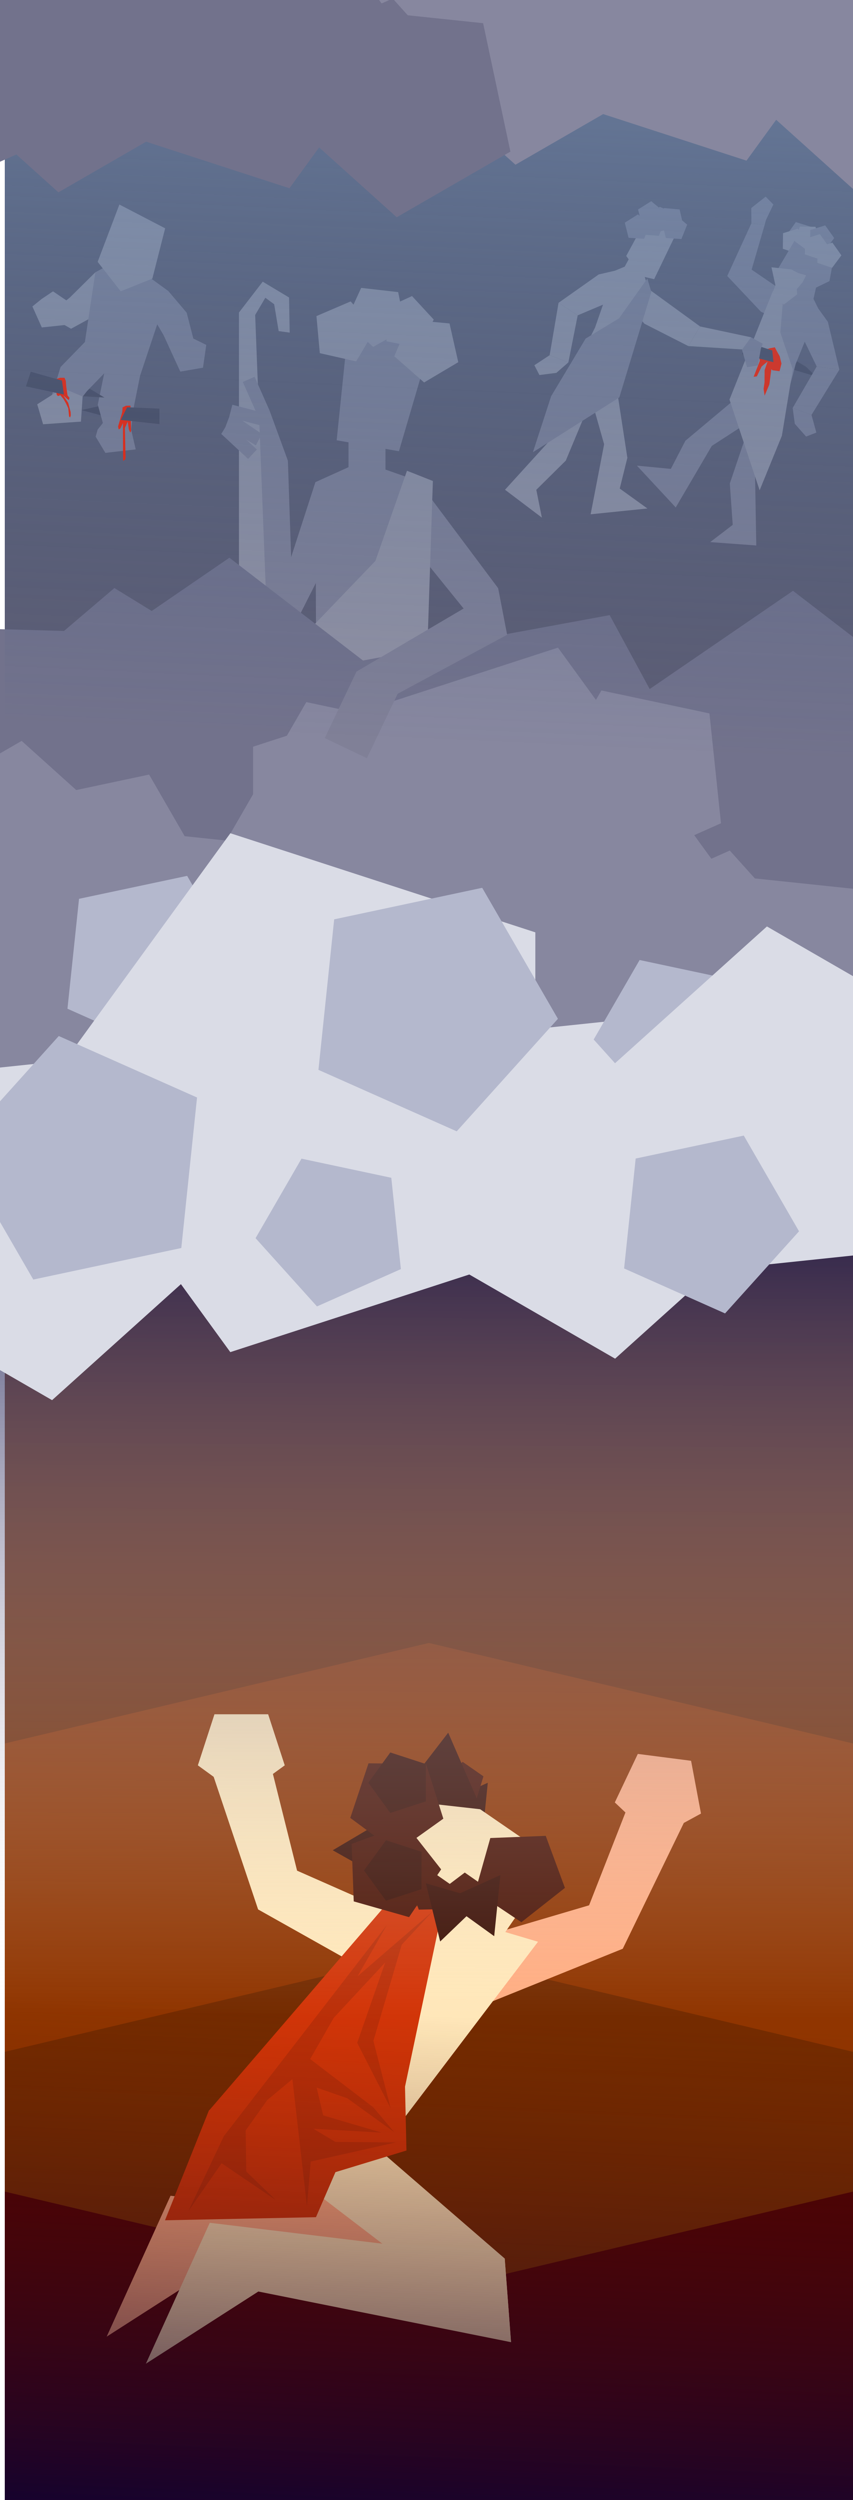 <?xml version="1.0" encoding="UTF-8" standalone="no"?>
<!-- Created with Inkscape (http://www.inkscape.org/) -->

<svg width="116.112mm" height="340.296mm" viewBox="0 0 116.112 340.296" version="1.1" id="svg8" inkscape:version="1.3 (0e150ed6c4, 2023-07-21)" sodipodi:docname="царь эдип.svg" xmlns:inkscape="http://www.inkscape.org/namespaces/inkscape" xmlns:sodipodi="http://sodipodi.sourceforge.net/DTD/sodipodi-0.dtd" xmlns:xlink="http://www.w3.org/1999/xlink" xmlns="http://www.w3.org/2000/svg" xmlns:svg="http://www.w3.org/2000/svg" xmlns:rdf="http://www.w3.org/1999/02/22-rdf-syntax-ns#" xmlns:cc="http://creativecommons.org/ns#" xmlns:dc="http://purl.org/dc/elements/1.1/">
  <defs id="defs2">
    <linearGradient inkscape:collect="always" id="linearGradient2269">
      <stop style="stop-color:#b7d8ff;stop-opacity:1;" offset="0" id="stop2265" />
      <stop style="stop-color:#244c77;stop-opacity:0" offset="1" id="stop2267" />
    </linearGradient>
    <linearGradient id="linearGradient2261" inkscape:collect="always">
      <stop id="stop2257" offset="0" style="stop-color:#00003d;stop-opacity:1;" />
      <stop id="stop2259" offset="1" style="stop-color:#591300;stop-opacity:0" />
    </linearGradient>
    <linearGradient inkscape:collect="always" id="linearGradient2227">
      <stop style="stop-color:#00003d;stop-opacity:1;" offset="0" id="stop2223" />
      <stop style="stop-color:#fffcfb;stop-opacity:0" offset="1" id="stop2225" />
    </linearGradient>
    <linearGradient inkscape:collect="always" xlink:href="#linearGradient2227" id="linearGradient2229" x1="88.285" y1="1.194" x2="87.504" y2="127.025" gradientUnits="userSpaceOnUse" />
    <linearGradient inkscape:collect="always" xlink:href="#linearGradient2261" id="linearGradient2229-2" x1="83.923" y1="206.534" x2="87.504" y2="127.025" gradientUnits="userSpaceOnUse" gradientTransform="translate(1.5708252e-6)" />
    <linearGradient inkscape:collect="always" xlink:href="#linearGradient2269" id="linearGradient2271" x1="91.659" y1="-229.71" x2="83.304" y2="-46.615" gradientUnits="userSpaceOnUse" />
  </defs>
  <sodipodi:namedview id="base" pagecolor="#ffffff" bordercolor="#666666" borderopacity="1.0" inkscape:pageopacity="0.0" inkscape:pageshadow="2" inkscape:zoom="0.35" inkscape:cx="-122.85714" inkscape:cy="628.57142" inkscape:document-units="mm" inkscape:current-layer="layer1" showgrid="false" showguides="false" inkscape:lockguides="false" inkscape:window-width="2467" inkscape:window-height="1413" inkscape:window-x="84" inkscape:window-y="-9" inkscape:window-maximized="1" inkscape:showpageshadow="2" inkscape:pagecheckerboard="0" inkscape:deskcolor="#d1d1d1" />
  <g inkscape:label="Layer 1" inkscape:groupmode="layer" id="layer1" transform="translate(-25.541,147.445)">
    <rect style="fill:#0000ff;fill-rule:evenodd;stroke-width:0.265" id="rect2273" width="115.46" height="334.851" x="26.192" y="-142" inkscape:export-xdpi="161.39156" inkscape:export-ydpi="161.39156" />
    <rect style="fill:#742b00;fill-opacity:1;fill-rule:evenodd;stroke-width:0.265" id="rect831" width="115.46" height="324.835" x="26.192" y="-131.984" inkscape:export-xdpi="161.39156" inkscape:export-ydpi="161.39156" />
    <path style="fill:#903500;fill-opacity:1;fill-rule:evenodd;stroke-width:0.265" d="M 83.923,76.194 26.192,89.878 v 20.987 20.987 l 57.73,-13.683 57.73,13.683 V 110.865 89.878 Z" id="rect1139" inkscape:connector-curvature="0" />
    <path style="fill:#ffad82;fill-opacity:1;fill-rule:evenodd;stroke-width:0.265" d="m 112.362,91.298 -3.131,6.605 1.448,1.367 -4.95,12.635 -15.971,4.718 -2.254,10.402 22.809,-9.206 8.311,-17.125 2.337,-1.276 -1.349,-7.184 z" id="rect1032-5" inkscape:connector-curvature="0" />
    <path style="fill:#ffe7b9;fill-opacity:1;fill-rule:evenodd;stroke-width:0.265" d="m 65.98,107.191 15.234,6.725 0.902,10.605 -21.441,-12.053 -6.573,-19.613 8.126,-0.674 z" id="rect1032" inkscape:connector-curvature="0" sodipodi:nodetypes="ccccccc" />
    <path style="fill:#500000;fill-opacity:1;fill-rule:evenodd;stroke-width:0.265" d="M 83.923,206.534 26.192,192.851 V 171.864 150.876 l 57.73,13.683 57.73,-13.683 v 20.987 20.987 z" id="rect1139-6" inkscape:connector-curvature="0" />
    <path style="fill:#ffad82;fill-opacity:1;fill-rule:evenodd;stroke-width:0.265" d="m 48.755,151.439 40.15,4.863 0.86,11.39 -34.396,-6.898 -15.308,9.827 z" id="rect815-3" inkscape:connector-curvature="0" sodipodi:nodetypes="cccccc" />
    <path style="fill:#ffad82;fill-opacity:1;fill-rule:evenodd;stroke-width:0.265" d="m 54.521,142.162 11.849,0.523 22.724,19.665 -14.354,0.658 z" id="rect818-7" inkscape:connector-curvature="0" sodipodi:nodetypes="ccccc" />
    <path style="fill:#ffe7b9;fill-opacity:1;fill-rule:evenodd;stroke-width:0.265" d="m 54.094,155.122 40.15,4.863 0.86,11.39 -34.396,-6.898 -15.308,9.827 z" id="rect815" inkscape:connector-curvature="0" sodipodi:nodetypes="cccccc" />
    <path style="fill:#ffe7b9;fill-opacity:1;fill-rule:evenodd;stroke-width:0.265" d="m 53.954,139.892 17.566,0.429 22.724,19.665 0.86,11.383 z" id="rect818" inkscape:connector-curvature="0" sodipodi:nodetypes="ccccc" />
    <path style="fill:#ffe7b9;fill-opacity:1;fill-rule:evenodd;stroke-width:0.265" d="m 83.041,112.199 15.735,4.668 -27.302,35.964 -17.519,-12.939 22.783,-21.692 z" id="rect824" inkscape:connector-curvature="0" sodipodi:nodetypes="cccccc" />
    <path sodipodi:type="star" style="opacity:1;fill:#3b0f03;fill-opacity:1;fill-rule:nonzero;stroke:none;stroke-width:1.504;stroke-linecap:round;stroke-linejoin:miter;stroke-miterlimit:4;stroke-dasharray:none;stroke-dashoffset:217.89;stroke-opacity:1;paint-order:stroke fill markers" id="path855-9-5-1" sodipodi:sides="3" sodipodi:cx="64.197533" sodipodi:cy="100.79681" sodipodi:r1="6.6609926" sodipodi:r2="3.3304963" sodipodi:arg1="1.3379825" sodipodi:arg2="2.3851801" inkscape:flatsided="true" inkscape:rounded="0" inkscape:randomized="0" d="M 65.734,107.278 57.816,98.887 69.042,96.225 Z" inkscape:transform-center-x="0.60389904" inkscape:transform-center-y="0.14873347" transform="matrix(-0.289,-0.334,0.334,-0.289,75.107,148.184)" />
    <path sodipodi:type="star" style="opacity:1;fill:#4b1304;fill-opacity:1;fill-rule:nonzero;stroke:none;stroke-width:1.519;stroke-linecap:round;stroke-linejoin:miter;stroke-miterlimit:4;stroke-dasharray:none;stroke-dashoffset:217.89;stroke-opacity:1;paint-order:stroke fill markers" id="path855-6-0-2-9" sodipodi:sides="5" sodipodi:cx="68.988945" sodipodi:cy="101.30587" sodipodi:r1="6.6609926" sodipodi:r2="3.3304963" sodipodi:arg1="1.3379825" sodipodi:arg2="1.966301" inkscape:flatsided="true" inkscape:rounded="0" inkscape:randomized="0" d="m 70.526,107.787 -7.226,-3.017 0.636,-7.805 7.619,-1.807 4.073,6.688 z" inkscape:transform-center-x="-0.58092975" inkscape:transform-center-y="0.24193778" transform="matrix(0.292,0.327,-0.327,0.292,101.57,43.166)" />
    <rect style="fill:#ffe7b9;fill-opacity:1;fill-rule:evenodd;stroke-width:0.265" id="rect827" width="14.433" height="18.442" x="-44.327" y="124.761" transform="rotate(-55.471)" />
    <path style="fill:#d23508;fill-opacity:1;fill-rule:evenodd;stroke-width:0.265" d="m 78.568,111.271 4.472,0.928 2.993,-1.023 -5.361,25.421 0.198,8.686 -9.668,2.945 -2.651,6.132 -20.549,0.421 5.952,-14.889 z" id="rect829" inkscape:connector-curvature="0" sodipodi:nodetypes="cccccccccc" />
    <path style="opacity:1;fill:#bb2f08;fill-opacity:1;fill-rule:nonzero;stroke:none;stroke-width:0.665;stroke-linecap:round;stroke-linejoin:miter;stroke-miterlimit:4;stroke-dasharray:none;stroke-dashoffset:217.89;stroke-opacity:1;paint-order:stroke fill markers" inkscape:transform-center-x="0.64395292" inkscape:transform-center-y="0.18757925" d="m 78.209,114.579 -4.001,6.992 10.273,-8.878 -4.252,4.573 -3.859,13.09 2.349,9.185 -4.554,-8.911 3.806,-10.937 -6.995,7.523 -3.215,5.618 8.596,6.574 2.85,3.38 -6.39,-4.614 -4.174,-1.455 0.888,3.781 7.937,2.347 -9.283,-0.534 3.014,1.806 8.23,0.061 -11.592,2.609 -0.514,6.062 -1.981,-17.282 -3.419,2.845 -2.943,4.143 0.083,5.589 4.007,3.872 -7.362,-5.001 -4.521,6.511 4.82,-10.191 z" id="path852" inkscape:connector-curvature="0" sodipodi:nodetypes="cccccccccccccccccccccccccccccc" />
    <path sodipodi:type="star" style="opacity:1;fill:#3b0f03;fill-opacity:1;fill-rule:nonzero;stroke:none;stroke-width:0.665;stroke-linecap:round;stroke-linejoin:miter;stroke-miterlimit:4;stroke-dasharray:none;stroke-dashoffset:217.89;stroke-opacity:1;paint-order:stroke fill markers" id="path855" sodipodi:sides="3" sodipodi:cx="67.485558" sodipodi:cy="103.66391" sodipodi:r1="6.6609926" sodipodi:r2="3.3304963" sodipodi:arg1="1.3379825" sodipodi:arg2="2.3851801" inkscape:flatsided="true" inkscape:rounded="0" inkscape:randomized="0" d="m 69.022,110.145 -7.918,-8.391 11.226,-2.662 z" inkscape:transform-center-x="1.6337216" inkscape:transform-center-y="-0.036291575" transform="rotate(-17.285,74.723,71.082)" />
    <path style="opacity:1;fill:#3b0f03;fill-opacity:1;fill-rule:nonzero;stroke:none;stroke-width:0.665;stroke-linecap:round;stroke-linejoin:miter;stroke-miterlimit:4;stroke-dasharray:none;stroke-dashoffset:217.89;stroke-opacity:1;paint-order:stroke fill markers" inkscape:transform-center-x="0.44131265" inkscape:transform-center-y="-1.2683757" d="m 79.51,97.547 7.042,-9.139 4.533,10.441 z" id="path855-5" inkscape:connector-curvature="0" sodipodi:nodetypes="cccc" />
    <path sodipodi:type="star" style="opacity:1;fill:#4b1304;fill-opacity:1;fill-rule:nonzero;stroke:none;stroke-width:0.665;stroke-linecap:round;stroke-linejoin:miter;stroke-miterlimit:4;stroke-dasharray:none;stroke-dashoffset:217.89;stroke-opacity:1;paint-order:stroke fill markers" id="path855-6-5" sodipodi:sides="5" sodipodi:cx="68.988945" sodipodi:cy="101.30587" sodipodi:r1="6.6609926" sodipodi:r2="3.3304963" sodipodi:arg1="1.3379825" sodipodi:arg2="1.966301" inkscape:flatsided="true" inkscape:rounded="0" inkscape:randomized="0" d="m 70.526,107.787 -7.226,-3.017 0.636,-7.805 7.619,-1.807 4.073,6.688 z" inkscape:transform-center-x="-1.5338983" inkscape:transform-center-y="1.4235698" transform="rotate(65.221,69.306,112.055)" />
    <path sodipodi:type="star" style="opacity:1;fill:#4b1304;fill-opacity:1;fill-rule:nonzero;stroke:none;stroke-width:0.665;stroke-linecap:round;stroke-linejoin:miter;stroke-miterlimit:4;stroke-dasharray:none;stroke-dashoffset:217.89;stroke-opacity:1;paint-order:stroke fill markers" id="path855-6" sodipodi:sides="5" sodipodi:cx="68.988945" sodipodi:cy="101.30587" sodipodi:r1="6.6609926" sodipodi:r2="3.3304963" sodipodi:arg1="1.3379825" sodipodi:arg2="1.966301" inkscape:flatsided="true" inkscape:rounded="0" inkscape:randomized="0" d="m 70.526,107.787 -7.226,-3.017 0.636,-7.805 7.619,-1.807 4.073,6.688 z" inkscape:transform-center-x="-1.7601216" inkscape:transform-center-y="0.79660397" transform="rotate(13.824,87.9,143.302)" />
    <path sodipodi:type="star" style="opacity:1;fill:#3b0f03;fill-opacity:1;fill-rule:nonzero;stroke:none;stroke-width:1.024;stroke-linecap:round;stroke-linejoin:miter;stroke-miterlimit:4;stroke-dasharray:none;stroke-dashoffset:217.89;stroke-opacity:1;paint-order:stroke fill markers" id="path855-6-5-8-0" sodipodi:sides="5" sodipodi:cx="68.988945" sodipodi:cy="101.30587" sodipodi:r1="6.6609926" sodipodi:r2="3.3304963" sodipodi:arg1="1.3379825" sodipodi:arg2="1.966301" inkscape:flatsided="true" inkscape:rounded="0" inkscape:randomized="0" d="m 70.526,107.787 -7.226,-3.017 0.636,-7.805 7.619,-1.807 4.073,6.688 z" inkscape:transform-center-x="0.51817236" inkscape:transform-center-y="1.1544272" transform="matrix(-0.15,0.632,-0.632,-0.15,154.379,66.811)" />
    <path sodipodi:type="star" style="opacity:1;fill:#4b1304;fill-opacity:1;fill-rule:nonzero;stroke:none;stroke-width:1.519;stroke-linecap:round;stroke-linejoin:miter;stroke-miterlimit:4;stroke-dasharray:none;stroke-dashoffset:217.89;stroke-opacity:1;paint-order:stroke fill markers" id="path855-6-0" sodipodi:sides="5" sodipodi:cx="68.988945" sodipodi:cy="101.30587" sodipodi:r1="6.6609926" sodipodi:r2="3.3304963" sodipodi:arg1="1.3379825" sodipodi:arg2="1.966301" inkscape:flatsided="true" inkscape:rounded="0" inkscape:randomized="0" d="m 70.526,107.787 -7.226,-3.017 0.636,-7.805 7.619,-1.807 4.073,6.688 z" inkscape:transform-center-x="-0.58092932" inkscape:transform-center-y="0.24193723" transform="matrix(0.292,0.327,-0.327,0.292,97.197,57.959)" />
    <path sodipodi:type="star" style="opacity:1;fill:#3b0f03;fill-opacity:1;fill-rule:nonzero;stroke:none;stroke-width:1.024;stroke-linecap:round;stroke-linejoin:miter;stroke-miterlimit:4;stroke-dasharray:none;stroke-dashoffset:217.89;stroke-opacity:1;paint-order:stroke fill markers" id="path855-6-5-8" sodipodi:sides="5" sodipodi:cx="68.988945" sodipodi:cy="101.30587" sodipodi:r1="6.6609926" sodipodi:r2="3.3304963" sodipodi:arg1="1.3379825" sodipodi:arg2="1.966301" inkscape:flatsided="true" inkscape:rounded="0" inkscape:randomized="0" d="m 70.526,107.787 -7.226,-3.017 0.636,-7.805 7.619,-1.807 4.073,6.688 z" inkscape:transform-center-x="0.51817017" inkscape:transform-center-y="1.1544269" transform="matrix(-0.15,0.632,-0.632,-0.15,153.791,78.761)" />
    <path sodipodi:type="star" style="opacity:1;fill:#4b1304;fill-opacity:1;fill-rule:nonzero;stroke:none;stroke-width:1.519;stroke-linecap:round;stroke-linejoin:miter;stroke-miterlimit:4;stroke-dasharray:none;stroke-dashoffset:217.89;stroke-opacity:1;paint-order:stroke fill markers" id="path855-6-0-2" sodipodi:sides="5" sodipodi:cx="68.988945" sodipodi:cy="101.30587" sodipodi:r1="6.6609926" sodipodi:r2="3.3304963" sodipodi:arg1="1.3379825" sodipodi:arg2="1.966301" inkscape:flatsided="true" inkscape:rounded="0" inkscape:randomized="0" d="m 70.526,107.787 -7.226,-3.017 0.636,-7.805 7.619,-1.807 4.073,6.688 z" inkscape:transform-center-x="-0.5809291" inkscape:transform-center-y="0.24193779" transform="matrix(0.292,0.327,-0.327,0.292,101.845,58.227)" />
    <path sodipodi:type="star" style="opacity:1;fill:#4b1304;fill-opacity:1;fill-rule:nonzero;stroke:none;stroke-width:0.69;stroke-linecap:round;stroke-linejoin:miter;stroke-miterlimit:4;stroke-dasharray:none;stroke-dashoffset:217.89;stroke-opacity:1;paint-order:stroke fill markers" id="path855-6-0-5" sodipodi:sides="5" sodipodi:cx="68.988945" sodipodi:cy="101.30587" sodipodi:r1="6.6609926" sodipodi:r2="3.3304963" sodipodi:arg1="1.3379825" sodipodi:arg2="1.966301" inkscape:flatsided="true" inkscape:rounded="0" inkscape:randomized="0" d="m 70.526,107.787 -7.226,-3.017 0.636,-7.805 7.619,-1.807 4.073,6.688 z" inkscape:transform-center-x="-0.52303178" inkscape:transform-center-y="2.2026103" transform="matrix(0.116,0.957,-0.957,0.116,185.206,30.018)" />
    <path sodipodi:type="star" style="opacity:1;fill:#3b0f03;fill-opacity:1;fill-rule:nonzero;stroke:none;stroke-width:0.941;stroke-linecap:round;stroke-linejoin:miter;stroke-miterlimit:4;stroke-dasharray:none;stroke-dashoffset:217.89;stroke-opacity:1;paint-order:stroke fill markers" id="path855-9" sodipodi:sides="3" sodipodi:cx="64.197533" sodipodi:cy="100.79681" sodipodi:r1="6.6609926" sodipodi:r2="3.3304963" sodipodi:arg1="1.3379825" sodipodi:arg2="2.3851801" inkscape:flatsided="true" inkscape:rounded="0" inkscape:randomized="0" d="M 65.734,107.278 57.816,98.887 69.042,96.225 Z" inkscape:transform-center-x="-0.65723039" inkscape:transform-center-y="0.56118098" transform="matrix(-0.006,-0.707,0.707,-0.006,15.893,158.301)" />
    <path sodipodi:type="star" style="opacity:1;fill:#3b0f03;fill-opacity:1;fill-rule:nonzero;stroke:none;stroke-width:0.917;stroke-linecap:round;stroke-linejoin:miter;stroke-miterlimit:4;stroke-dasharray:none;stroke-dashoffset:217.89;stroke-opacity:1;paint-order:stroke fill markers" id="path855-9-5" sodipodi:sides="3" sodipodi:cx="64.197533" sodipodi:cy="100.79681" sodipodi:r1="6.6609926" sodipodi:r2="3.3304963" sodipodi:arg1="1.3379825" sodipodi:arg2="2.3851801" inkscape:flatsided="true" inkscape:rounded="0" inkscape:randomized="0" d="M 65.734,107.278 57.816,98.887 69.042,96.225 Z" inkscape:transform-center-x="0.98988208" inkscape:transform-center-y="0.24380099" transform="matrix(-0.474,-0.548,0.548,-0.474,66.027,194.667)" />
    <path sodipodi:type="star" style="opacity:1;fill:#ffe7b9;fill-opacity:1;fill-rule:nonzero;stroke:none;stroke-width:0.665;stroke-linecap:round;stroke-linejoin:miter;stroke-miterlimit:4;stroke-dasharray:none;stroke-dashoffset:217.89;stroke-opacity:1;paint-order:stroke fill markers" id="path1035" sodipodi:sides="5" sodipodi:cx="58.386795" sodipodi:cy="90.933891" sodipodi:r1="6.2174973" sodipodi:r2="3.1087484" sodipodi:arg1="1.5707963" sodipodi:arg2="2.1991148" inkscape:flatsided="true" inkscape:rounded="0" inkscape:randomized="0" d="m 58.387,97.151 -5.913,-4.296 2.259,-6.951 7.309,0 2.259,6.951 z" inkscape:transform-center-y="1.5543768" />
    <rect style="fill:#5e5e75;fill-opacity:1;fill-rule:evenodd;stroke-width:0.265" id="rect1191" width="115.46" height="154.152" x="26.192" y="-142" />
    <path style="fill:#808097;fill-opacity:1;fill-rule:evenodd;stroke-width:0.265" d="m 133.576,-106.827 -2.402,2.75 -2.045,-0.929 -4.594,-4.871 2.891,-1.155 z" id="rect1614-6" inkscape:connector-curvature="0" sodipodi:nodetypes="cccccc" />
    <rect style="fill:#808097;fill-opacity:1;fill-rule:evenodd;stroke-width:0.265" id="rect2103" width="3.815" height="7.309" x="86.086" y="-64.647" transform="rotate(-20.094)" />
    <path style="fill:#808097;fill-opacity:1;fill-rule:evenodd;stroke-width:0.265" d="m 60.424,-84.734 h 4.305 l 0.624,18.556 -3.681,0.936 z" id="rect2105" inkscape:connector-curvature="0" sodipodi:nodetypes="ccccc" />
    <path style="fill:#9191a4;fill-opacity:1;fill-rule:evenodd;stroke-width:0.265" d="m 58.069,-104.907 3.234,-4.196 3.585,2.153 0.086,4.781 -1.499,-0.206 -0.615,-3.662 -1.202,-0.878 -1.384,2.346 2.084,53.789 h -4.29 z" id="rect1915" inkscape:connector-curvature="0" sodipodi:nodetypes="ccccccccccc" />
    <path style="fill:#808097;fill-opacity:1;fill-rule:evenodd;stroke-width:0.265" d="m 68.477,-81.816 4.836,4.282 -7.365,14.565 -3.492,-0.266 z" id="rect2105-4" inkscape:connector-curvature="0" sodipodi:nodetypes="ccccc" />
    <path style="fill:#808097;fill-opacity:1;fill-rule:evenodd;stroke-width:0.265" d="m 68.477,-81.816 6.298,-2.847 7.663,2.691 0.195,26.596 -14.052,0.221 z" id="rect2021-1" inkscape:connector-curvature="0" sodipodi:nodetypes="cccccc" />
    <path style="fill:#808097;fill-opacity:1;fill-rule:evenodd;stroke-width:0.265" d="m 76.344,-79.827 6.093,-2.144 10.913,14.591 -2.932,4.955 z" id="rect2105-4-2" inkscape:connector-curvature="0" sodipodi:nodetypes="ccccc" />
    <path style="fill:#9191a4;fill-opacity:1;fill-rule:evenodd;stroke-width:0.265" d="m 84.465,-81.972 -3.525,-1.393 -4.3,12.276 -8.665,9.027 -5.907,20.726 -1.001,18.893 22.237,-24.173 z" id="rect1769-9-4" inkscape:connector-curvature="0" sodipodi:nodetypes="cccccccc" />
    <path style="opacity:1;fill:#72728c;fill-opacity:1;fill-rule:nonzero;stroke:none;stroke-width:0.665;stroke-linecap:round;stroke-linejoin:miter;stroke-miterlimit:4;stroke-dasharray:none;stroke-dashoffset:217.89;stroke-opacity:1;paint-order:stroke fill markers" d="m 99.224,6.277 6.063,-6.372 0.567,1.374 14.99,-1.161 3.528,-14.615 -3.398,-2.088 2.734,-2.873 2.339,1.437 3.889,-3.314 17.158,0.471 9.964,-28.024 -23.573,-18.136 -19.509,13.372 -5.447,-10.062 -33.574,6.179 -18.186,-13.991 -10.576,7.249 -5.081,-3.123 -6.855,5.84 -19.336,-0.531 -9.964,28.024 23.573,18.136 8.248,-5.653 9.551,3.396 5.906,-7.677 7.351,0.202 -1.207,1.028 2.335,5.659 -0.853,6.416 4.363,2.088 2.017,4.886 7.053,-0.546 z" id="path1193-3-9" inkscape:connector-curvature="0" />
    <path style="opacity:1;fill:#87879f;fill-opacity:1;fill-rule:nonzero;stroke:none;stroke-width:0.665;stroke-linecap:round;stroke-linejoin:miter;stroke-miterlimit:4;stroke-dasharray:none;stroke-dashoffset:217.89;stroke-opacity:1;paint-order:stroke fill markers" d="m 101.493,-59.29 5.17,7.116 0.743,-1.287 14.706,3.126 1.571,14.952 -3.643,1.622 2.331,3.209 2.508,-1.116 3.419,3.797 17.071,1.794 6.184,29.093 L 125.796,17.887 108.219,2.06 101.494,11.316 69.027,0.767 49.156,12.239 39.627,3.659 34.179,6.085 28.153,-0.607 8.915,-2.63 2.732,-31.722 28.489,-46.593 l 7.431,6.691 9.916,-2.107 4.843,8.388 7.314,0.768 -1.061,-1.178 3.061,-5.301 v -6.472 l 4.6,-1.494 2.643,-4.578 6.919,1.471 z" id="path1193-3" inkscape:connector-curvature="0" />
    <path style="fill:#9191a4;fill-opacity:1;fill-rule:evenodd;stroke-width:0.265" d="m 41.027,-107.803 -2.505,-2.576 -3.474,3.434 -3.007,2.428 3.172,1.823 3.575,-1.961 z" id="rect1425-7" inkscape:connector-curvature="0" sodipodi:nodetypes="ccccccc" />
    <path style="opacity:1;fill:#808097;fill-opacity:1;fill-rule:nonzero;stroke:none;stroke-width:0.665;stroke-linecap:round;stroke-linejoin:miter;stroke-miterlimit:4;stroke-dasharray:none;stroke-dashoffset:217.89;stroke-opacity:1;paint-order:stroke fill markers" inkscape:transform-center-x="-0.33762739" inkscape:transform-center-y="-0.38784856" d="m 42.187,-112.385 -3.664,2.007 -1.966,13.084 8.059,0.97 3.84,-11.503 z" id="path1421" inkscape:connector-curvature="0" sodipodi:nodetypes="cccccc" />
    <path style="opacity:1;fill:#9191a4;fill-opacity:1;fill-rule:nonzero;stroke:none;stroke-width:0.665;stroke-linecap:round;stroke-linejoin:miter;stroke-miterlimit:4;stroke-dasharray:none;stroke-dashoffset:217.89;stroke-opacity:1;paint-order:stroke fill markers" inkscape:transform-center-x="0.1077519" inkscape:transform-center-y="-0.22578043" d="m 34.992,-106.271 -2.236,-1.517 -1.567,1.055 -1.238,1.003 1.281,2.86 3.116,-0.334 z" id="path1428-8" inkscape:connector-curvature="0" sodipodi:nodetypes="ccccccc" />
    <path style="opacity:1;fill:#9191a4;fill-opacity:1;fill-rule:nonzero;stroke:none;stroke-width:0.665;stroke-linecap:round;stroke-linejoin:miter;stroke-miterlimit:4;stroke-dasharray:none;stroke-dashoffset:217.89;stroke-opacity:1;paint-order:stroke fill markers" inkscape:transform-center-x="-0.3766508" inkscape:transform-center-y="-0.28234967" d="m 41.975,-107.792 -3.142,-4.01 2.96,-7.803 6.23,3.239 -1.745,6.846 z" id="path1419" inkscape:connector-curvature="0" sodipodi:nodetypes="cccccc" />
    <path style="fill:#808097;fill-opacity:1;fill-rule:evenodd;stroke-width:0.265" d="m 48.455,-107.827 -3.115,1.79 2.469,4.215 1.609,3.514 2.551,-2.623 -1.017,-3.949 z" id="rect1425" inkscape:connector-curvature="0" sodipodi:nodetypes="ccccccc" />
    <path style="opacity:1;fill:#808097;fill-opacity:1;fill-rule:nonzero;stroke:none;stroke-width:0.665;stroke-linecap:round;stroke-linejoin:miter;stroke-miterlimit:4;stroke-dasharray:none;stroke-dashoffset:217.89;stroke-opacity:1;paint-order:stroke fill markers" inkscape:transform-center-x="0.14036845" inkscape:transform-center-y="-0.11731258" d="m 50.807,-101.879 -2.023,1.792 0.635,1.779 0.666,1.447 3.088,-0.534 0.446,-3.102 z" id="path1428" inkscape:connector-curvature="0" sodipodi:nodetypes="ccccccc" />
    <path style="fill:#4c4c62;fill-opacity:1;fill-rule:evenodd;stroke-width:0.265" d="m 42.747,-92.093 -3.936,-0.024 -2.192,0.496 6.128,1.626 z" id="rect1512" inkscape:connector-curvature="0" sodipodi:nodetypes="ccccc" />
    <path style="fill:#808097;fill-opacity:1;fill-rule:evenodd;stroke-width:0.265" d="m 40.203,-98.962 4.412,2.638 -0.965,4.789 -0.38,3.846 -3.265,-0.526 -1.153,-4.145 z" id="rect1425-7-2" inkscape:connector-curvature="0" sodipodi:nodetypes="ccccccc" />
    <path style="opacity:1;fill:#808097;fill-opacity:1;fill-rule:nonzero;stroke:none;stroke-width:0.665;stroke-linecap:round;stroke-linejoin:miter;stroke-miterlimit:4;stroke-dasharray:none;stroke-dashoffset:217.89;stroke-opacity:1;paint-order:stroke fill markers" inkscape:transform-center-x="0.14036865" inkscape:transform-center-y="-0.11731428" d="m 40.436,-90.985 -1.606,2.019 -0.27,0.958 1.324,2.21 4.131,-0.475 -0.767,-3.329 z" id="path1428-2" inkscape:connector-curvature="0" sodipodi:nodetypes="ccccccc" />
    <path style="fill:#4c4c62;fill-opacity:1;fill-rule:evenodd;stroke-width:0.265" d="m 34.089,-95.697 3.745,1.21 1.926,1.158 -6.329,-0.374 z" id="rect1512-3" inkscape:connector-curvature="0" sodipodi:nodetypes="ccccc" />
    <path style="fill:#808097;fill-opacity:1;fill-rule:evenodd;stroke-width:0.265" d="m 38.491,-102.315 2.288,4.603 -3.399,3.508 -2.397,3.032 -2.464,-2.206 1.269,-4.111 z" id="rect1425-7-2-5" inkscape:connector-curvature="0" sodipodi:nodetypes="ccccccc" />
    <path style="opacity:1;fill:#9191a4;fill-opacity:1;fill-rule:nonzero;stroke:none;stroke-width:0.665;stroke-linecap:round;stroke-linejoin:miter;stroke-miterlimit:4;stroke-dasharray:none;stroke-dashoffset:217.89;stroke-opacity:1;paint-order:stroke fill markers" inkscape:transform-center-x="0.5186063" inkscape:transform-center-y="0.068696823" d="m 34.205,-94.576 -0.723,0.338 -2.875,1.827 0.8,2.717 5.154,-0.362 0.227,-3.409 z" id="path1428-2-6" inkscape:connector-curvature="0" sodipodi:nodetypes="ccccccc" />
    <path style="fill:#ff2000;fill-opacity:1;fill-rule:evenodd;stroke-width:0.265" d="m 43.304,-92.23 -0.617,0.011 -0.458,0.223 -0.048,0.645 -0.148,0.523 -0.42,1.429 0.081,0.41 0.217,-0.116 0.367,-0.752 v 0 l 0.012,4.538 0.026,0.611 0.279,-0.206 0.036,-0.306 -0.088,-3.974 0.378,-0.86 0.164,1.065 0.173,0.423 0.127,-0.203 z" id="rect1530" inkscape:connector-curvature="0" sodipodi:nodetypes="cccccccccccccccccccc" />
    <path style="fill:#4c4c62;fill-opacity:1;fill-rule:evenodd;stroke-width:0.265" d="m 47.246,-91.819 -4.407,-0.189 -0.848,1.722 5.256,0.566 z" id="rect1512-9" inkscape:connector-curvature="0" sodipodi:nodetypes="ccccc" />
    <path style="fill:#ff2000;fill-opacity:1;fill-rule:evenodd;stroke-width:0.265" d="m 32.901,-95.755 0.834,-0.269 0.592,-0.002 0.17,0.426 0.066,0.807 0.175,1.182 0.264,0.318 -0.088,0.315 -0.23,-0.171 -0.534,-0.48 0.676,1.022 0.331,1.253 0.018,0.451 -0.092,0.289 -0.136,-0.144 -0.114,-1.106 -0.32,-0.69 -0.333,-0.584 -0.448,-0.53 -0.129,0.086 -0.173,0.044 -0.16,-0.147 z" id="rect1530-5" inkscape:connector-curvature="0" sodipodi:nodetypes="ccccccccccccccccccccccc" />
    <path style="fill:#4c4c62;fill-opacity:1;fill-rule:evenodd;stroke-width:0.265" d="m 29.73,-96.845 4.245,1.201 0.267,1.901 -5.168,-1.108 z" id="rect1512-9-3" inkscape:connector-curvature="0" sodipodi:nodetypes="ccccc" />
    <path style="fill:#4c4c62;fill-opacity:1;fill-rule:evenodd;stroke-width:0.265" d="m 132.441,-99.21 2.812,1.692 1.344,1.305 -5.067,-1.503 z" id="rect1512-36" inkscape:connector-curvature="0" sodipodi:nodetypes="ccccc" />
    <path style="fill:#808097;fill-opacity:1;fill-rule:evenodd;stroke-width:0.265" d="m 131.905,-106.618 5.077,-3.251 -0.708,3.102 0.646,1.308 -3.071,7.567 -2.054,7.769 -5.617,-1.821 z" id="rect1557" inkscape:connector-curvature="0" sodipodi:nodetypes="cccccccc" />
    <path sodipodi:type="star" style="opacity:1;fill:#808097;fill-opacity:1;fill-rule:nonzero;stroke:none;stroke-width:0.665;stroke-linecap:round;stroke-linejoin:miter;stroke-miterlimit:4;stroke-dasharray:none;stroke-dashoffset:217.89;stroke-opacity:1;paint-order:stroke fill markers" id="path1619-6-8-6" sodipodi:sides="5" sodipodi:cx="-134.44765" sodipodi:cy="-115.50646" sodipodi:r1="1.8008746" sodipodi:r2="0.90043718" sodipodi:arg1="1.2685238" sodipodi:arg2="1.8968423" inkscape:flatsided="true" inkscape:rounded="0" inkscape:randomized="0" d="m -133.912,-113.787 -2.006,-0.678 0.025,-2.117 2.021,-0.63 1.224,1.727 z" inkscape:transform-center-x="-0.26803731" inkscape:transform-center-y="0.19767718" transform="scale(-1,1)" />
    <path sodipodi:type="star" style="opacity:1;fill:#9191a4;fill-opacity:1;fill-rule:nonzero;stroke:none;stroke-width:0.665;stroke-linecap:round;stroke-linejoin:miter;stroke-miterlimit:4;stroke-dasharray:none;stroke-dashoffset:217.89;stroke-opacity:1;paint-order:stroke fill markers" id="path1619" sodipodi:sides="5" sodipodi:cx="133.57265" sodipodi:cy="-114.62303" sodipodi:r1="1.8008744" sodipodi:r2="0.90043718" sodipodi:arg1="1.2685238" sodipodi:arg2="1.8968423" inkscape:flatsided="true" inkscape:rounded="0" inkscape:randomized="0" d="m 134.109,-112.904 -2.006,-0.678 0.025,-2.117 2.021,-0.63 1.224,1.727 z" inkscape:transform-center-x="0.26804936" inkscape:transform-center-y="0.19765455" />
    <path style="fill:#808097;fill-opacity:1;fill-rule:evenodd;stroke-width:0.265" d="m 136.252,-115.605 2.91,2.508 -0.714,3.918 -4.872,2.353 -2.669,-3.113 2.78,-4.717 z" id="rect1554" inkscape:connector-curvature="0" sodipodi:nodetypes="ccccccc" />
    <path style="fill:#808097;fill-opacity:1;fill-rule:evenodd;stroke-width:0.265" d="m 128.821,-93.294 2.973,3.172 -4.632,9.622 -2.278,-1.127 z" id="rect1560" inkscape:connector-curvature="0" sodipodi:nodetypes="ccccc" />
    <path style="fill:#808097;fill-opacity:1;fill-rule:evenodd;stroke-width:0.265" d="m 128.487,-73.194 -3.082,-1.031 -0.52,-7.403 3.411,-2.482 z" id="rect1560-7" inkscape:connector-curvature="0" sodipodi:nodetypes="ccccc" />
    <path style="fill:#808097;fill-opacity:1;fill-rule:evenodd;stroke-width:0.265" d="m 128.273,-95.361 0.888,4.256 -8.964,5.804 -1.358,-2.148 z" id="rect1560-4" inkscape:connector-curvature="0" sodipodi:nodetypes="ccccc" />
    <path style="fill:#808097;fill-opacity:1;fill-rule:evenodd;stroke-width:0.265" d="m 117.524,-78.373 -2.095,-2.484 3.409,-6.591 4.205,-0.343 z" id="rect1560-7-5" inkscape:connector-curvature="0" sodipodi:nodetypes="ccccc" />
    <path style="opacity:1;fill:#808097;fill-opacity:1;fill-rule:nonzero;stroke:none;stroke-width:0.665;stroke-linecap:round;stroke-linejoin:miter;stroke-miterlimit:4;stroke-dasharray:none;stroke-dashoffset:217.89;stroke-opacity:1;paint-order:stroke fill markers" inkscape:transform-center-x="0.050455383" inkscape:transform-center-y="0.34105703" d="m 112.236,-84.064 5.203,0.501 0.084,5.189 z" id="path1596" inkscape:connector-curvature="0" sodipodi:nodetypes="cccc" />
    <path style="opacity:1;fill:#808097;fill-opacity:1;fill-rule:nonzero;stroke:none;stroke-width:0.665;stroke-linecap:round;stroke-linejoin:miter;stroke-miterlimit:4;stroke-dasharray:none;stroke-dashoffset:217.89;stroke-opacity:1;paint-order:stroke fill markers" inkscape:transform-center-x="-0.094726385" inkscape:transform-center-y="-0.84544542" d="m 122.213,-73.653 4.005,-3.064 2.268,3.523 z" id="path1596-9" inkscape:connector-curvature="0" sodipodi:nodetypes="cccc" />
    <path style="fill:#808097;fill-opacity:1;fill-rule:evenodd;stroke-width:0.265" d="m 133.468,-104.268 3.452,-1.191 1.312,1.823 1.562,6.511 -3.082,-0.436 z" id="rect1614" inkscape:connector-curvature="0" sodipodi:nodetypes="cccccc" />
    <path style="opacity:1;fill:#9191a4;fill-opacity:1;fill-rule:nonzero;stroke:none;stroke-width:0.665;stroke-linecap:round;stroke-linejoin:miter;stroke-miterlimit:4;stroke-dasharray:none;stroke-dashoffset:217.89;stroke-opacity:1;paint-order:stroke fill markers" inkscape:transform-center-x="-0.41236393" inkscape:transform-center-y="0.44701886" d="m 131.349,-107.445 -0.796,-3.62 2.712,0.301 0.925,0.48 1.077,0.32 -0.464,0.923 -1.406,1.69 -1.077,-1.47 z" id="path1616" inkscape:connector-curvature="0" sodipodi:nodetypes="ccccccccc" />
    <path sodipodi:type="star" style="opacity:1;fill:#9191a4;fill-opacity:1;fill-rule:nonzero;stroke:none;stroke-width:0.85;stroke-linecap:round;stroke-linejoin:miter;stroke-miterlimit:4;stroke-dasharray:none;stroke-dashoffset:217.89;stroke-opacity:1;paint-order:stroke fill markers" id="path1619-5" sodipodi:sides="5" sodipodi:cx="131.28362" sodipodi:cy="-127.20956" sodipodi:r1="2.3013229" sodipodi:r2="1.1506613" sodipodi:arg1="1.2685238" sodipodi:arg2="1.8968423" inkscape:flatsided="true" inkscape:rounded="0" inkscape:randomized="0" d="m 131.969,-125.013 -2.563,-0.867 0.032,-2.705 2.583,-0.805 1.564,2.207 z" inkscape:transform-center-x="0.19766637" inkscape:transform-center-y="-0.26804913" transform="matrix(0,0.783,-0.783,0,35.86,-217.926)" />
    <path sodipodi:type="star" style="opacity:1;fill:#808097;fill-opacity:1;fill-rule:nonzero;stroke:none;stroke-width:0.665;stroke-linecap:round;stroke-linejoin:miter;stroke-miterlimit:4;stroke-dasharray:none;stroke-dashoffset:217.89;stroke-opacity:1;paint-order:stroke fill markers" id="path1619-6-8" sodipodi:sides="5" sodipodi:cx="137.29277" sodipodi:cy="-115.06207" sodipodi:r1="1.8008746" sodipodi:r2="0.90043718" sodipodi:arg1="1.2685238" sodipodi:arg2="1.8968423" inkscape:flatsided="true" inkscape:rounded="0" inkscape:randomized="0" d="m 137.829,-113.343 -2.006,-0.678 0.025,-2.117 2.021,-0.63 1.224,1.727 z" inkscape:transform-center-x="0.26804883" inkscape:transform-center-y="0.19766047" />
    <path sodipodi:type="star" style="opacity:1;fill:#9191a4;fill-opacity:1;fill-rule:nonzero;stroke:none;stroke-width:0.665;stroke-linecap:round;stroke-linejoin:miter;stroke-miterlimit:4;stroke-dasharray:none;stroke-dashoffset:217.89;stroke-opacity:1;paint-order:stroke fill markers" id="path1619-6" sodipodi:sides="5" sodipodi:cx="136.56929" sodipodi:cy="-113.86569" sodipodi:r1="1.8008746" sodipodi:r2="0.90043718" sodipodi:arg1="1.2685238" sodipodi:arg2="1.8968423" inkscape:flatsided="true" inkscape:rounded="0" inkscape:randomized="0" d="m 137.105,-112.146 -2.006,-0.678 0.025,-2.117 2.021,-0.63 1.224,1.727 z" inkscape:transform-center-x="0.2680484" inkscape:transform-center-y="0.19766721" />
    <path sodipodi:type="star" style="opacity:1;fill:#9191a4;fill-opacity:1;fill-rule:nonzero;stroke:none;stroke-width:1.362;stroke-linecap:round;stroke-linejoin:miter;stroke-miterlimit:4;stroke-dasharray:none;stroke-dashoffset:217.89;stroke-opacity:1;paint-order:stroke fill markers" id="path1681" sodipodi:sides="5" sodipodi:cx="127.78824" sodipodi:cy="-118.73775" sodipodi:r1="4.1653819" sodipodi:r2="3.3698647" sodipodi:arg1="1.5707963" sodipodi:arg2="2.1991149" inkscape:flatsided="true" inkscape:rounded="0" inkscape:randomized="0" d="m 127.788,-114.572 -3.962,-2.878 1.513,-4.657 4.897,0 1.513,4.657 z" inkscape:transform-center-y="0.15944858" transform="matrix(0.413,0.054,-0.075,0.568,70.841,-47.792)" inkscape:transform-center-x="0.096228034" />
    <path sodipodi:type="star" style="opacity:1;fill:#9191a4;fill-opacity:1;fill-rule:nonzero;stroke:none;stroke-width:0.665;stroke-linecap:round;stroke-linejoin:miter;stroke-miterlimit:4;stroke-dasharray:none;stroke-dashoffset:217.89;stroke-opacity:1;paint-order:stroke fill markers" id="path1619-6-9" sodipodi:sides="5" sodipodi:cx="138.27315" sodipodi:cy="-112.70912" sodipodi:r1="1.8008746" sodipodi:r2="0.90043718" sodipodi:arg1="1.2685238" sodipodi:arg2="1.8968423" inkscape:flatsided="true" inkscape:rounded="0" inkscape:randomized="0" d="m 138.809,-110.99 -2.006,-0.678 0.025,-2.117 2.021,-0.63 1.224,1.727 z" inkscape:transform-center-x="0.26805418" inkscape:transform-center-y="0.19767383" />
    <path style="fill:#808097;fill-opacity:1;fill-rule:evenodd;stroke-width:0.265" d="m 136.713,-97.561 3.082,0.436 -3.791,6.157 -2.562,-0.945 z" id="rect1614-2" inkscape:connector-curvature="0" sodipodi:nodetypes="ccccc" />
    <path style="opacity:1;fill:#808097;fill-opacity:1;fill-rule:nonzero;stroke:none;stroke-width:0.665;stroke-linecap:round;stroke-linejoin:miter;stroke-miterlimit:4;stroke-dasharray:none;stroke-dashoffset:217.89;stroke-opacity:1;paint-order:stroke fill markers" inkscape:transform-center-x="0.2123957" inkscape:transform-center-y="-0.042947196" d="m 133.442,-91.912 2.562,0.945 0.66,2.403 -1.395,0.547 -1.54,-1.739 z" id="path1745" inkscape:connector-curvature="0" sodipodi:nodetypes="cccccc" />
    <path style="fill:#808097;fill-opacity:1;fill-rule:evenodd;stroke-width:0.265" d="m 127.644,-110.02 -3.11,0.143 3.288,-7.172 1.804,0.218 z" id="rect1614-2-4" inkscape:connector-curvature="0" sodipodi:nodetypes="ccccc" />
    <path style="opacity:1;fill:#808097;fill-opacity:1;fill-rule:nonzero;stroke:none;stroke-width:0.665;stroke-linecap:round;stroke-linejoin:miter;stroke-miterlimit:4;stroke-dasharray:none;stroke-dashoffset:217.89;stroke-opacity:1;paint-order:stroke fill markers" inkscape:transform-center-x="-0.25103819" inkscape:transform-center-y="0.31872206" d="m 129.627,-116.831 -1.804,-0.218 -0.014,-2.086 1.957,-1.543 1.046,1.072 -1.002,2.095 z" id="path1745-3" inkscape:connector-curvature="0" sodipodi:nodetypes="ccccccc" />
    <path style="fill:#9191a4;fill-opacity:1;fill-rule:evenodd;stroke-width:0.265" d="m 130.726,-107.782 1.593,-1.037 -0.557,6.628 1.693,5.031 -1.48,9.021 -3.031,7.431 -4.104,-12.348 z" id="rect1769" inkscape:connector-curvature="0" sodipodi:nodetypes="cccccccc" />
    <path style="fill:#ff2000;fill-opacity:1;fill-rule:evenodd;stroke-width:0.265" d="m 130.37,-100.047 0.645,-0.125 0.301,0.585 0.357,0.628 0.245,1.012 -0.262,1.029 -0.979,-0.129 -0.136,-0.154 0.877,0.452 -0.877,-0.452 -0.277,2.096 -0.643,1.523 -0.139,-0.927 0.126,-0.887 0.013,-1.662 0.41,-1.179 -0.44,0.358 -0.374,0.326 -0.655,1.345 -0.439,0.054 0.855,-2.177 -0.217,-1.229 z" id="rect1530-4" inkscape:connector-curvature="0" sodipodi:nodetypes="ccccccccccccccccccccccc" />
    <path style="fill:#4c4c62;fill-opacity:1;fill-rule:evenodd;stroke-width:0.265" d="m 127.172,-100.881 3.495,1.144 0.158,1.593 -4.268,-1.098 z" id="rect1512-9-6" inkscape:connector-curvature="0" sodipodi:nodetypes="ccccc" />
    <path style="fill:#9191a4;fill-opacity:1;fill-rule:evenodd;stroke-width:0.265" d="m 113.765,-108.154 -1.672,-5.792 -1.515,2.798 -1.348,0.557 -2.683,7.713 -3.581,7.194 5.423,2.338 z" id="rect1557-8" inkscape:connector-curvature="0" sodipodi:nodetypes="cccccccc" />
    <path style="fill:#9191a4;fill-opacity:1;fill-rule:evenodd;stroke-width:0.265" d="m 113.849,-118.258 3.904,2.245 -3.169,6.571 -1.839,-0.435 -1.961,-2.731 z" id="rect1793" inkscape:connector-curvature="0" sodipodi:nodetypes="cccccc" />
    <path style="fill:#9191a4;fill-opacity:1;fill-rule:evenodd;stroke-width:0.265" d="m 113.765,-108.154 -1.962,3.08 1.467,1.701 5.968,3.036 1.598,-2.672 z" id="rect1614-6-0" inkscape:connector-curvature="0" sodipodi:nodetypes="cccccc" />
    <path style="fill:#9191a4;fill-opacity:1;fill-rule:evenodd;stroke-width:0.265" d="m 107.293,-96.107 -4.327,0.422 -2.866,10.287 2.455,0.656 z" id="rect1560-6" inkscape:connector-curvature="0" sodipodi:nodetypes="ccccc" />
    <path style="fill:#9191a4;fill-opacity:1;fill-rule:evenodd;stroke-width:0.265" d="m 94.284,-80.781 2.996,1.258 5.274,-5.22 -0.926,-4.116 z" id="rect1560-7-50" inkscape:connector-curvature="0" sodipodi:nodetypes="ccccc" />
    <path style="fill:#9191a4;fill-opacity:1;fill-rule:evenodd;stroke-width:0.265" d="m 109.068,-97.298 -3.475,2.613 2.908,10.275 2.438,-0.718 z" id="rect1560-4-0" inkscape:connector-curvature="0" sodipodi:nodetypes="ccccc" />
    <path style="fill:#9191a4;fill-opacity:1;fill-rule:evenodd;stroke-width:0.265" d="m 105.94,-77.44 3.213,-0.485 1.786,-7.203 -2.933,-3.032 z" id="rect1560-7-5-0" inkscape:connector-curvature="0" sodipodi:nodetypes="ccccc" />
    <path style="opacity:1;fill:#9191a4;fill-opacity:1;fill-rule:nonzero;stroke:none;stroke-width:0.665;stroke-linecap:round;stroke-linejoin:miter;stroke-miterlimit:4;stroke-dasharray:none;stroke-dashoffset:217.89;stroke-opacity:1;paint-order:stroke fill markers" inkscape:transform-center-x="0.18708075" inkscape:transform-center-y="-1.2383966" d="m 113.668,-78.229 -4.241,-3.056 -3.487,3.844 z" id="path1596-0" inkscape:connector-curvature="0" sodipodi:nodetypes="cccc" />
    <path style="opacity:1;fill:#9191a4;fill-opacity:1;fill-rule:nonzero;stroke:none;stroke-width:0.665;stroke-linecap:round;stroke-linejoin:miter;stroke-miterlimit:4;stroke-dasharray:none;stroke-dashoffset:217.89;stroke-opacity:1;paint-order:stroke fill markers" inkscape:transform-center-x="0.5242464" inkscape:transform-center-y="-0.12201558" d="m 99.301,-76.986 -0.989,-4.945 -4.028,1.151 z" id="path1596-9-2" inkscape:connector-curvature="0" sodipodi:nodetypes="cccc" />
    <path style="fill:#9191a4;fill-opacity:1;fill-rule:evenodd;stroke-width:0.265" d="m 111.039,-107.42 -1.809,-3.172 -2.189,0.504 -5.469,3.862 2.604,1.706 z" id="rect1614-3" inkscape:connector-curvature="0" sodipodi:nodetypes="cccccc" />
    <path style="fill:#9191a4;fill-opacity:1;fill-rule:evenodd;stroke-width:0.265" d="m 104.177,-104.519 -2.604,-1.706 -1.213,7.128 2.548,0.98 z" id="rect1614-2-2" inkscape:connector-curvature="0" sodipodi:nodetypes="ccccc" />
    <path style="opacity:1;fill:#9191a4;fill-opacity:1;fill-rule:nonzero;stroke:none;stroke-width:0.665;stroke-linecap:round;stroke-linejoin:miter;stroke-miterlimit:4;stroke-dasharray:none;stroke-dashoffset:217.89;stroke-opacity:1;paint-order:stroke fill markers" inkscape:transform-center-x="-0.36823249" inkscape:transform-center-y="0.07779082" d="m 102.908,-98.117 -2.548,-0.98 -2.081,1.37 0.688,1.331 2.304,-0.291 z" id="path1745-38" inkscape:connector-curvature="0" sodipodi:nodetypes="cccccc" />
    <path style="fill:#9191a4;fill-opacity:1;fill-rule:evenodd;stroke-width:0.265" d="m 120.835,-103.01 -1.598,2.672 7.874,0.497 0.662,-1.692 z" id="rect1614-2-4-8" inkscape:connector-curvature="0" sodipodi:nodetypes="ccccc" />
    <path style="opacity:1;fill:#808097;fill-opacity:1;fill-rule:nonzero;stroke:none;stroke-width:0.665;stroke-linecap:round;stroke-linejoin:miter;stroke-miterlimit:4;stroke-dasharray:none;stroke-dashoffset:217.89;stroke-opacity:1;paint-order:stroke fill markers" inkscape:transform-center-x="-0.35995732" inkscape:transform-center-y="-0.32530232" d="m 129.365,-100.656 -1.591,-0.877 -1.23,1.685 0.686,2.396 1.475,-0.258 0.411,-2.286 z" id="path1745-3-3" inkscape:connector-curvature="0" sodipodi:nodetypes="ccccccc" />
    <path sodipodi:type="star" style="opacity:1;fill:#808097;fill-opacity:1;fill-rule:nonzero;stroke:none;stroke-width:0.778;stroke-linecap:round;stroke-linejoin:miter;stroke-miterlimit:4;stroke-dasharray:none;stroke-dashoffset:217.89;stroke-opacity:1;paint-order:stroke fill markers" id="path1619-6-8-6-7" sodipodi:sides="5" sodipodi:cx="111.27191" sodipodi:cy="-133.1973" sodipodi:r1="2.1057088" sodipodi:r2="1.0528543" sodipodi:arg1="1.2685238" sodipodi:arg2="1.8968423" inkscape:flatsided="true" inkscape:rounded="0" inkscape:randomized="0" d="m 111.899,-131.187 -2.345,-0.793 0.029,-2.475 2.363,-0.737 1.431,2.02 z" inkscape:transform-center-x="0.5249327" inkscape:transform-center-y="0.13245707" transform="matrix(0.79,0.328,-0.328,0.79,-14.728,-48.852)" />
    <path sodipodi:type="star" style="opacity:1;fill:#808097;fill-opacity:1;fill-rule:nonzero;stroke:none;stroke-width:0.778;stroke-linecap:round;stroke-linejoin:miter;stroke-miterlimit:4;stroke-dasharray:none;stroke-dashoffset:217.89;stroke-opacity:1;paint-order:stroke fill markers" id="path1619-57" sodipodi:sides="5" sodipodi:cx="-112.29502" sodipodi:cy="-132.16431" sodipodi:r1="2.1057086" sodipodi:r2="1.0528543" sodipodi:arg1="1.2685238" sodipodi:arg2="1.8968423" inkscape:flatsided="true" inkscape:rounded="0" inkscape:randomized="0" d="m -111.668,-130.154 -2.345,-0.793 0.029,-2.475 2.363,-0.737 1.431,2.02 z" inkscape:transform-center-x="-0.36498018" inkscape:transform-center-y="0.20747632" transform="matrix(-0.79,-0.328,-0.328,0.79,-14.728,-48.852)" />
    <path sodipodi:type="star" style="opacity:1;fill:#808097;fill-opacity:1;fill-rule:nonzero;stroke:none;stroke-width:0.85;stroke-linecap:round;stroke-linejoin:miter;stroke-miterlimit:4;stroke-dasharray:none;stroke-dashoffset:217.89;stroke-opacity:1;paint-order:stroke fill markers" id="path1619-5-8" sodipodi:sides="5" sodipodi:cx="131.28362" sodipodi:cy="-127.20956" sodipodi:r1="2.3013229" sodipodi:r2="1.1506613" sodipodi:arg1="1.2685238" sodipodi:arg2="1.8968423" inkscape:flatsided="true" inkscape:rounded="0" inkscape:randomized="0" d="m 131.969,-125.013 -2.563,-0.867 0.032,-2.705 2.583,-0.805 1.564,2.207 z" inkscape:transform-center-x="-0.20746928" inkscape:transform-center-y="-0.36497785" transform="matrix(-0.301,0.723,0.723,0.301,247.254,-174.173)" />
    <path sodipodi:type="star" style="opacity:1;fill:#808097;fill-opacity:1;fill-rule:nonzero;stroke:none;stroke-width:0.778;stroke-linecap:round;stroke-linejoin:miter;stroke-miterlimit:4;stroke-dasharray:none;stroke-dashoffset:217.89;stroke-opacity:1;paint-order:stroke fill markers" id="path1619-6-8-1" sodipodi:sides="5" sodipodi:cx="-107.9452" sodipodi:cy="-132.67766" sodipodi:r1="2.1057088" sodipodi:r2="1.0528543" sodipodi:arg1="1.2685238" sodipodi:arg2="1.8968423" inkscape:flatsided="true" inkscape:rounded="0" inkscape:randomized="0" d="m -107.318,-130.667 -2.345,-0.793 0.029,-2.475 2.363,-0.737 1.431,2.02 z" inkscape:transform-center-x="-0.36497992" inkscape:transform-center-y="0.20747186" transform="matrix(-0.79,-0.328,-0.328,0.79,-14.728,-48.852)" />
    <path sodipodi:type="star" style="opacity:1;fill:#808097;fill-opacity:1;fill-rule:nonzero;stroke:none;stroke-width:0.778;stroke-linecap:round;stroke-linejoin:miter;stroke-miterlimit:4;stroke-dasharray:none;stroke-dashoffset:217.89;stroke-opacity:1;paint-order:stroke fill markers" id="path1619-6-4" sodipodi:sides="5" sodipodi:cx="-108.79115" sodipodi:cy="-131.27878" sodipodi:r1="2.1057088" sodipodi:r2="1.0528543" sodipodi:arg1="1.2685238" sodipodi:arg2="1.8968423" inkscape:flatsided="true" inkscape:rounded="0" inkscape:randomized="0" d="m -108.164,-129.269 -2.345,-0.793 0.029,-2.475 2.363,-0.737 1.431,2.02 z" inkscape:transform-center-x="-0.36498631" inkscape:transform-center-y="0.20748009" transform="matrix(-0.79,-0.328,-0.328,0.79,-14.728,-48.852)" />
    <path sodipodi:type="star" style="opacity:1;fill:#808097;fill-opacity:1;fill-rule:nonzero;stroke:none;stroke-width:0.778;stroke-linecap:round;stroke-linejoin:miter;stroke-miterlimit:4;stroke-dasharray:none;stroke-dashoffset:217.89;stroke-opacity:1;paint-order:stroke fill markers" id="path1619-6-9-1" sodipodi:sides="5" sodipodi:cx="-106.79887" sodipodi:cy="-129.92644" sodipodi:r1="2.1057088" sodipodi:r2="1.0528543" sodipodi:arg1="1.2685238" sodipodi:arg2="1.8968423" inkscape:flatsided="true" inkscape:rounded="0" inkscape:randomized="0" d="m -106.172,-127.916 -2.345,-0.793 0.029,-2.475 2.363,-0.737 1.431,2.02 z" inkscape:transform-center-x="-0.36497683" inkscape:transform-center-y="0.20747978" transform="matrix(-0.79,-0.328,-0.328,0.79,-14.728,-48.852)" />
    <path style="fill:#808097;fill-opacity:1;fill-rule:evenodd;stroke-width:0.265" d="m 114.203,-107.707 -0.547,-1.82 -3.855,5.42 -4.541,2.748 -4.696,7.844 -2.484,7.631 11.765,-7.463 z" id="rect1769-9" inkscape:connector-curvature="0" sodipodi:nodetypes="cccccccc" />
    <path style="fill:#808097;fill-opacity:1;fill-rule:evenodd;stroke-width:0.265" d="m 73.078,-104.096 11.324,2.554 -4.557,15.52 -8.476,-1.494 z" id="rect1913" inkscape:connector-curvature="0" sodipodi:nodetypes="ccccc" />
    <path sodipodi:type="star" style="opacity:1;fill:#9191a4;fill-opacity:1;fill-rule:nonzero;stroke:none;stroke-width:0.325;stroke-linecap:round;stroke-linejoin:miter;stroke-miterlimit:4;stroke-dasharray:none;stroke-dashoffset:217.89;stroke-opacity:1;paint-order:stroke fill markers" id="path1619-6-9-1-1" sodipodi:sides="5" sodipodi:cx="-106.79887" sodipodi:cy="-129.92644" sodipodi:r1="2.1057088" sodipodi:r2="1.0528543" sodipodi:arg1="1.2685238" sodipodi:arg2="1.8968423" inkscape:flatsided="true" inkscape:rounded="0" inkscape:randomized="0" d="m -106.172,-127.916 -2.345,-0.793 0.029,-2.475 2.363,-0.737 1.431,2.02 z" inkscape:transform-center-x="-0.94171714" inkscape:transform-center-y="0.81169201" transform="matrix(-1.746,-1.069,-1.069,1.746,-253.044,10.47)" />
    <path sodipodi:type="star" style="opacity:1;fill:#9191a4;fill-opacity:1;fill-rule:nonzero;stroke:none;stroke-width:0.325;stroke-linecap:round;stroke-linejoin:miter;stroke-miterlimit:4;stroke-dasharray:none;stroke-dashoffset:217.89;stroke-opacity:1;paint-order:stroke fill markers" id="path1619-6-9-1-1-9" sodipodi:sides="5" sodipodi:cx="-106.79887" sodipodi:cy="-129.92644" sodipodi:r1="2.1057088" sodipodi:r2="1.0528543" sodipodi:arg1="1.2685238" sodipodi:arg2="1.8968423" inkscape:flatsided="true" inkscape:rounded="0" inkscape:randomized="0" d="m -106.172,-127.916 -2.345,-0.793 0.029,-2.475 2.363,-0.737 1.431,2.02 z" inkscape:transform-center-x="0.051509977" inkscape:transform-center-y="1.3954106" transform="matrix(-0.986,-1.794,-1.794,0.986,-261.567,-167.997)" />
    <path sodipodi:type="star" style="opacity:1;fill:#9191a4;fill-opacity:1;fill-rule:nonzero;stroke:none;stroke-width:0.377;stroke-linecap:round;stroke-linejoin:miter;stroke-miterlimit:4;stroke-dasharray:none;stroke-dashoffset:217.89;stroke-opacity:1;paint-order:stroke fill markers" id="path1619-6-9-1-1-9-9" sodipodi:sides="5" sodipodi:cx="-106.79887" sodipodi:cy="-129.92644" sodipodi:r1="2.1057088" sodipodi:r2="1.0528543" sodipodi:arg1="1.2685238" sodipodi:arg2="1.8968423" inkscape:flatsided="true" inkscape:rounded="0" inkscape:randomized="0" d="m -106.172,-127.916 -2.345,-0.793 0.029,-2.475 2.363,-0.737 1.431,2.02 z" inkscape:transform-center-x="-0.60426612" inkscape:transform-center-y="-1.0354478" transform="matrix(-1.282,1.212,-1.212,-1.282,-213.49,-140.628)" />
    <path sodipodi:type="star" style="opacity:1;fill:#9191a4;fill-opacity:1;fill-rule:nonzero;stroke:none;stroke-width:0.304;stroke-linecap:round;stroke-linejoin:miter;stroke-miterlimit:4;stroke-dasharray:none;stroke-dashoffset:217.89;stroke-opacity:1;paint-order:stroke fill markers" id="path1619-6-9-1-1-9-9-6" sodipodi:sides="5" sodipodi:cx="-106.79887" sodipodi:cy="-129.92644" sodipodi:r1="2.1057088" sodipodi:r2="1.0528543" sodipodi:arg1="1.2685238" sodipodi:arg2="1.8968423" inkscape:flatsided="true" inkscape:rounded="0" inkscape:randomized="0" d="m -106.172,-127.916 -2.345,-0.793 0.029,-2.475 2.363,-0.737 1.431,2.02 z" inkscape:transform-center-x="-0.83345247" inkscape:transform-center-y="-0.41846091" transform="matrix(-2.125,0.506,-0.506,-2.125,-208.995,-322.016)" />
    <rect style="fill:#808097;fill-opacity:1;fill-rule:evenodd;stroke-width:0.265" id="rect2021" width="5.031" height="6.629" x="72.981" y="-89.108" />
    <rect style="fill:#808097;fill-opacity:1;fill-rule:evenodd;stroke-width:0.265" id="rect2054" width="4.992" height="1.755" x="32.049" y="-103.778" transform="rotate(14.598)" />
    <path style="fill:#808097;fill-opacity:1;fill-rule:evenodd;stroke-width:0.265" inkscape:transform-center-x="-0.53667989" inkscape:transform-center-y="-0.18287341" d="m 56.728,-90.652 1.412,0.2 3.034,2.069 -0.798,1.563 -4.17,-2.456 z" id="rect2054-5" inkscape:connector-curvature="0" sodipodi:nodetypes="cccccc" />
    <path style="fill:#808097;fill-opacity:1;fill-rule:evenodd;stroke-width:0.265" d="m 56.856,-89.663 3.652,3.403 -1.196,1.284 -3.652,-3.403 0.547,-0.897 z" id="rect2054-2" inkscape:connector-curvature="0" sodipodi:nodetypes="cccccc" />
    <rect style="fill:#808097;fill-opacity:1;fill-rule:evenodd;stroke-width:0.265" id="rect2054-7" width="4.992" height="1.755" x="-63.504" y="-94.009" transform="rotate(66.085)" />
    <path style="fill:#808097;fill-opacity:1;fill-rule:evenodd;stroke-width:0.265" d="m 93.35,-67.381 1.223,6.342 -16.039,8.645 -4.469,-3.63 z" id="rect2105-4-2-3" inkscape:connector-curvature="0" sodipodi:nodetypes="ccccc" />
    <rect style="fill:#808097;fill-opacity:1;fill-rule:evenodd;stroke-width:0.265" id="rect2156" width="6.356" height="10.022" x="42.706" y="-82.465" transform="rotate(25.518)" />
    <rect style="fill:url(#linearGradient2271);fill-opacity:1;fill-rule:evenodd;stroke-width:0.265" id="rect2263" width="115.927" height="112.996" x="26.192" y="-131.984" />
    <path style="opacity:1;fill:#87879f;fill-opacity:1;fill-rule:nonzero;stroke:none;stroke-width:0.665;stroke-linecap:round;stroke-linejoin:miter;stroke-miterlimit:4;stroke-dasharray:none;stroke-dashoffset:217.89;stroke-opacity:1;paint-order:stroke fill markers" d="m 50.945,-129.504 -3.107,-4.276 -0.446,0.773 -8.836,-1.878 -0.944,-8.984 2.189,-0.975 -1.401,-1.928 -1.507,0.671 -2.054,-2.282 -10.257,-1.078 -3.715,-17.48 15.476,-8.935 10.561,9.509 4.041,-5.562 19.508,6.338 11.94,-6.893 5.725,5.155 3.274,-1.457 3.621,4.021 11.559,1.215 3.715,17.48 -15.476,8.935 -4.465,-4.02 -5.958,1.266 -2.91,-5.04 -4.394,-0.462 0.637,0.708 -1.839,3.185 v 3.889 l -2.764,0.898 -1.588,2.751 -4.158,-0.884 z" id="path1193-3-94" inkscape:connector-curvature="0" />
    <path style="opacity:1;fill:#87879f;fill-opacity:1;fill-rule:nonzero;stroke:none;stroke-width:0.665;stroke-linecap:round;stroke-linejoin:miter;stroke-miterlimit:4;stroke-dasharray:none;stroke-dashoffset:217.89;stroke-opacity:1;paint-order:stroke fill markers" d="m 127.154,-168.002 3.107,4.276 0.446,-0.773 8.836,1.878 0.944,8.984 -2.189,0.975 1.401,1.928 1.507,-0.671 2.054,2.282 10.257,1.078 3.715,17.48 -15.476,8.935 -10.561,-9.509 -4.041,5.562 -19.508,-6.338 -11.94,6.893 -5.725,-5.155 -3.274,1.457 -3.621,-4.021 -11.559,-1.215 -3.715,-17.48 15.476,-8.935 4.465,4.02 5.958,-1.266 2.91,5.04 4.394,0.462 -0.637,-0.708 1.839,-3.185 v -3.889 l 2.764,-0.898 1.588,-2.751 4.158,0.884 z" id="path1193-3-94-2" inkscape:connector-curvature="0" />
    <path style="opacity:1;fill:#72728c;fill-opacity:1;fill-rule:nonzero;stroke:none;stroke-width:0.665;stroke-linecap:round;stroke-linejoin:miter;stroke-miterlimit:4;stroke-dasharray:none;stroke-dashoffset:217.89;stroke-opacity:1;paint-order:stroke fill markers" d="m 64.941,-164.244 3.107,4.276 0.446,-0.773 8.836,1.878 0.944,8.984 -2.189,0.975 1.401,1.928 1.507,-0.671 2.054,2.282 10.257,1.078 3.715,17.48 -15.476,8.935 -10.561,-9.509 -4.041,5.562 -19.508,-6.338 -11.94,6.893 -5.725,-5.155 -3.274,1.457 -3.621,-4.021 -11.559,-1.215 -3.715,-17.48 15.476,-8.935 4.465,4.02 5.958,-1.266 2.91,5.04 4.394,0.462 -0.637,-0.708 1.839,-3.185 v -3.889 l 2.764,-0.898 1.588,-2.751 4.158,0.884 z" id="path1193-3-94-5" inkscape:connector-curvature="0" />
    <rect style="fill:url(#linearGradient2229);fill-opacity:1;fill-rule:evenodd;stroke-width:0.265" id="rect2221" width="121.474" height="149.938" x="22.985" y="20.376" />
    <path sodipodi:type="star" style="opacity:1;fill:#dadce6;fill-opacity:1;fill-rule:nonzero;stroke:none;stroke-width:0.665;stroke-linecap:round;stroke-linejoin:miter;stroke-miterlimit:4;stroke-dasharray:none;stroke-dashoffset:217.89;stroke-opacity:1;paint-order:stroke fill markers" id="path1193" sodipodi:sides="5" sodipodi:cx="29.985088" sodipodi:cy="17.983276" sodipodi:r1="25.300406" sodipodi:r2="12.650203" sodipodi:arg1="-1.0471976" sodipodi:arg2="-0.41887907" inkscape:flatsided="true" inkscape:rounded="0" inkscape:randomized="0" d="M 42.635,-3.928 54.733,23.244 32.63,43.145 6.872,28.274 13.056,-0.819 Z" inkscape:transform-center-x="6.3251015" />
    <path sodipodi:type="star" style="opacity:1;fill:#b4b8cd;fill-opacity:1;fill-rule:nonzero;stroke:none;stroke-width:1.316;stroke-linecap:round;stroke-linejoin:miter;stroke-miterlimit:4;stroke-dasharray:none;stroke-dashoffset:217.89;stroke-opacity:1;paint-order:stroke fill markers" id="path1193-5-7-4-4-2" sodipodi:sides="5" sodipodi:cx="45.954941" sodipodi:cy="7.3915772" sodipodi:r1="25.300406" sodipodi:r2="12.650203" sodipodi:arg1="-1.0471976" sodipodi:arg2="-0.41887907" inkscape:flatsided="true" inkscape:rounded="0" inkscape:randomized="0" d="M 58.605,-14.519 70.702,12.652 48.6,32.553 22.842,17.682 29.026,-11.41 Z" inkscape:transform-center-x="-3.5375508" transform="matrix(-0.438,-0.253,0.253,-0.438,64.066,-1.669)" inkscape:transform-center-y="2.9299061" />
    <path sodipodi:type="star" style="opacity:1;fill:#dadce6;fill-opacity:1;fill-rule:nonzero;stroke:none;stroke-width:0.453;stroke-linecap:round;stroke-linejoin:miter;stroke-miterlimit:4;stroke-dasharray:none;stroke-dashoffset:217.89;stroke-opacity:1;paint-order:stroke fill markers" id="path1193-7" sodipodi:sides="5" sodipodi:cx="65.74836" sodipodi:cy="-14.218121" sodipodi:r1="25.300406" sodipodi:r2="12.650203" sodipodi:arg1="-1.0471976" sodipodi:arg2="-0.41887907" inkscape:flatsided="true" inkscape:rounded="0" inkscape:randomized="0" d="M 78.399,-36.129 90.496,-8.958 68.393,10.944 42.635,-3.928 48.819,-33.02 Z" inkscape:transform-center-x="0.37051283" transform="matrix(-0.734,1.271,1.271,0.734,134.7,-71.838)" inkscape:transform-center-y="-10.267501" />
    <path sodipodi:type="star" style="opacity:1;fill:#dadce6;fill-opacity:1;fill-rule:nonzero;stroke:none;stroke-width:0.665;stroke-linecap:round;stroke-linejoin:miter;stroke-miterlimit:4;stroke-dasharray:none;stroke-dashoffset:217.89;stroke-opacity:1;paint-order:stroke fill markers" id="path1193-5" sodipodi:sides="5" sodipodi:cx="106.62512" sodipodi:cy="12.336063" sodipodi:r1="25.300406" sodipodi:r2="12.650203" sodipodi:arg1="-1.0471976" sodipodi:arg2="-0.41887907" inkscape:flatsided="true" inkscape:rounded="0" inkscape:randomized="0" d="M 119.275,-9.575 131.373,17.596 109.27,37.498 83.512,22.627 89.696,-6.466 Z" inkscape:transform-center-x="6.3251015" />
    <path sodipodi:type="star" style="opacity:1;fill:#b4b8cd;fill-opacity:1;fill-rule:nonzero;stroke:none;stroke-width:1.584;stroke-linecap:round;stroke-linejoin:miter;stroke-miterlimit:4;stroke-dasharray:none;stroke-dashoffset:217.89;stroke-opacity:1;paint-order:stroke fill markers" id="path1193-5-7-1-0" sodipodi:sides="5" sodipodi:cx="45.954941" sodipodi:cy="7.3915772" sodipodi:r1="25.300406" sodipodi:r2="12.650203" sodipodi:arg1="-1.0471976" sodipodi:arg2="-0.41887907" inkscape:flatsided="true" inkscape:rounded="0" inkscape:randomized="0" d="M 58.605,-14.519 70.702,12.652 48.6,32.553 22.842,17.682 29.026,-11.41 Z" inkscape:transform-center-x="2.9382199" transform="matrix(0.364,-0.21,-0.21,-0.364,101.752,5.288)" inkscape:transform-center-y="2.4335255" />
    <path sodipodi:type="star" style="opacity:1;fill:#dadce6;fill-opacity:1;fill-rule:nonzero;stroke:none;stroke-width:0.665;stroke-linecap:round;stroke-linejoin:miter;stroke-miterlimit:4;stroke-dasharray:none;stroke-dashoffset:217.89;stroke-opacity:1;paint-order:stroke fill markers" id="path1193-4" sodipodi:sides="5" sodipodi:cx="-132.5811" sodipodi:cy="-3.8272176" sodipodi:r1="25.300406" sodipodi:r2="12.650203" sodipodi:arg1="-1.0471976" sodipodi:arg2="-0.41887907" inkscape:flatsided="true" inkscape:rounded="0" inkscape:randomized="0" d="m -119.931,-25.738 12.097,27.171 -22.103,19.902 -25.758,-14.871 6.184,-29.092 z" inkscape:transform-center-x="-6.3251008" transform="scale(-1)" />
    <path sodipodi:type="star" style="opacity:1;fill:#b4b8cd;fill-opacity:1;fill-rule:nonzero;stroke:none;stroke-width:0.96;stroke-linecap:round;stroke-linejoin:miter;stroke-miterlimit:4;stroke-dasharray:none;stroke-dashoffset:217.89;stroke-opacity:1;paint-order:stroke fill markers" id="path1193-5-7" sodipodi:sides="5" sodipodi:cx="45.954941" sodipodi:cy="7.3915772" sodipodi:r1="25.300406" sodipodi:r2="12.650203" sodipodi:arg1="-1.0471976" sodipodi:arg2="-0.41887907" inkscape:flatsided="true" inkscape:rounded="0" inkscape:randomized="0" d="M 58.605,-14.519 70.702,12.652 48.6,32.553 22.842,17.682 29.026,-11.41 Z" inkscape:transform-center-x="4.8487817" transform="matrix(0.6,0.346,-0.346,0.6,12.176,-9.619)" inkscape:transform-center-y="-4.0159135" />
    <path sodipodi:type="star" style="opacity:1;fill:#b4b8cd;fill-opacity:1;fill-rule:nonzero;stroke:none;stroke-width:0.96;stroke-linecap:round;stroke-linejoin:miter;stroke-miterlimit:4;stroke-dasharray:none;stroke-dashoffset:217.89;stroke-opacity:1;paint-order:stroke fill markers" id="path1193-5-7-4" sodipodi:sides="5" sodipodi:cx="45.954941" sodipodi:cy="7.3915772" sodipodi:r1="25.300406" sodipodi:r2="12.650203" sodipodi:arg1="-1.0471976" sodipodi:arg2="-0.41887907" inkscape:flatsided="true" inkscape:rounded="0" inkscape:randomized="0" d="M 58.605,-14.519 70.702,12.652 48.6,32.553 22.842,17.682 29.026,-11.41 Z" inkscape:transform-center-x="-4.8487867" transform="matrix(-0.6,-0.346,0.346,-0.6,109.074,9.75)" inkscape:transform-center-y="4.0159135" />
    <path sodipodi:type="star" style="opacity:1;fill:#b4b8cd;fill-opacity:1;fill-rule:nonzero;stroke:none;stroke-width:1.316;stroke-linecap:round;stroke-linejoin:miter;stroke-miterlimit:4;stroke-dasharray:none;stroke-dashoffset:217.89;stroke-opacity:1;paint-order:stroke fill markers" id="path1193-5-7-4-4" sodipodi:sides="5" sodipodi:cx="45.954941" sodipodi:cy="7.3915772" sodipodi:r1="25.300406" sodipodi:r2="12.650203" sodipodi:arg1="-1.0471976" sodipodi:arg2="-0.41887907" inkscape:flatsided="true" inkscape:rounded="0" inkscape:randomized="0" d="M 58.605,-14.519 70.702,12.652 48.6,32.553 22.842,17.682 29.026,-11.41 Z" inkscape:transform-center-x="-3.5375508" transform="matrix(-0.438,-0.253,0.253,-0.438,139.837,33.685)" inkscape:transform-center-y="2.9299061" />
    <path sodipodi:type="star" style="opacity:1;fill:#b4b8cd;fill-opacity:1;fill-rule:nonzero;stroke:none;stroke-width:1.584;stroke-linecap:round;stroke-linejoin:miter;stroke-miterlimit:4;stroke-dasharray:none;stroke-dashoffset:217.89;stroke-opacity:1;paint-order:stroke fill markers" id="path1193-5-7-1" sodipodi:sides="5" sodipodi:cx="45.954941" sodipodi:cy="7.3915772" sodipodi:r1="25.300406" sodipodi:r2="12.650203" sodipodi:arg1="-1.0471976" sodipodi:arg2="-0.41887907" inkscape:flatsided="true" inkscape:rounded="0" inkscape:randomized="0" d="M 58.605,-14.519 70.702,12.652 48.6,32.553 22.842,17.682 29.026,-11.41 Z" inkscape:transform-center-x="2.9382199" transform="matrix(0.364,-0.21,-0.21,-0.364,55.727,32.328)" inkscape:transform-center-y="2.4335255" />
    <rect style="fill:url(#linearGradient2229-2);fill-opacity:1;fill-rule:evenodd;stroke-width:0.265" id="rect2221-0" width="121.474" height="149.938" x="26.192" y="42.913" />
  </g>
</svg>
